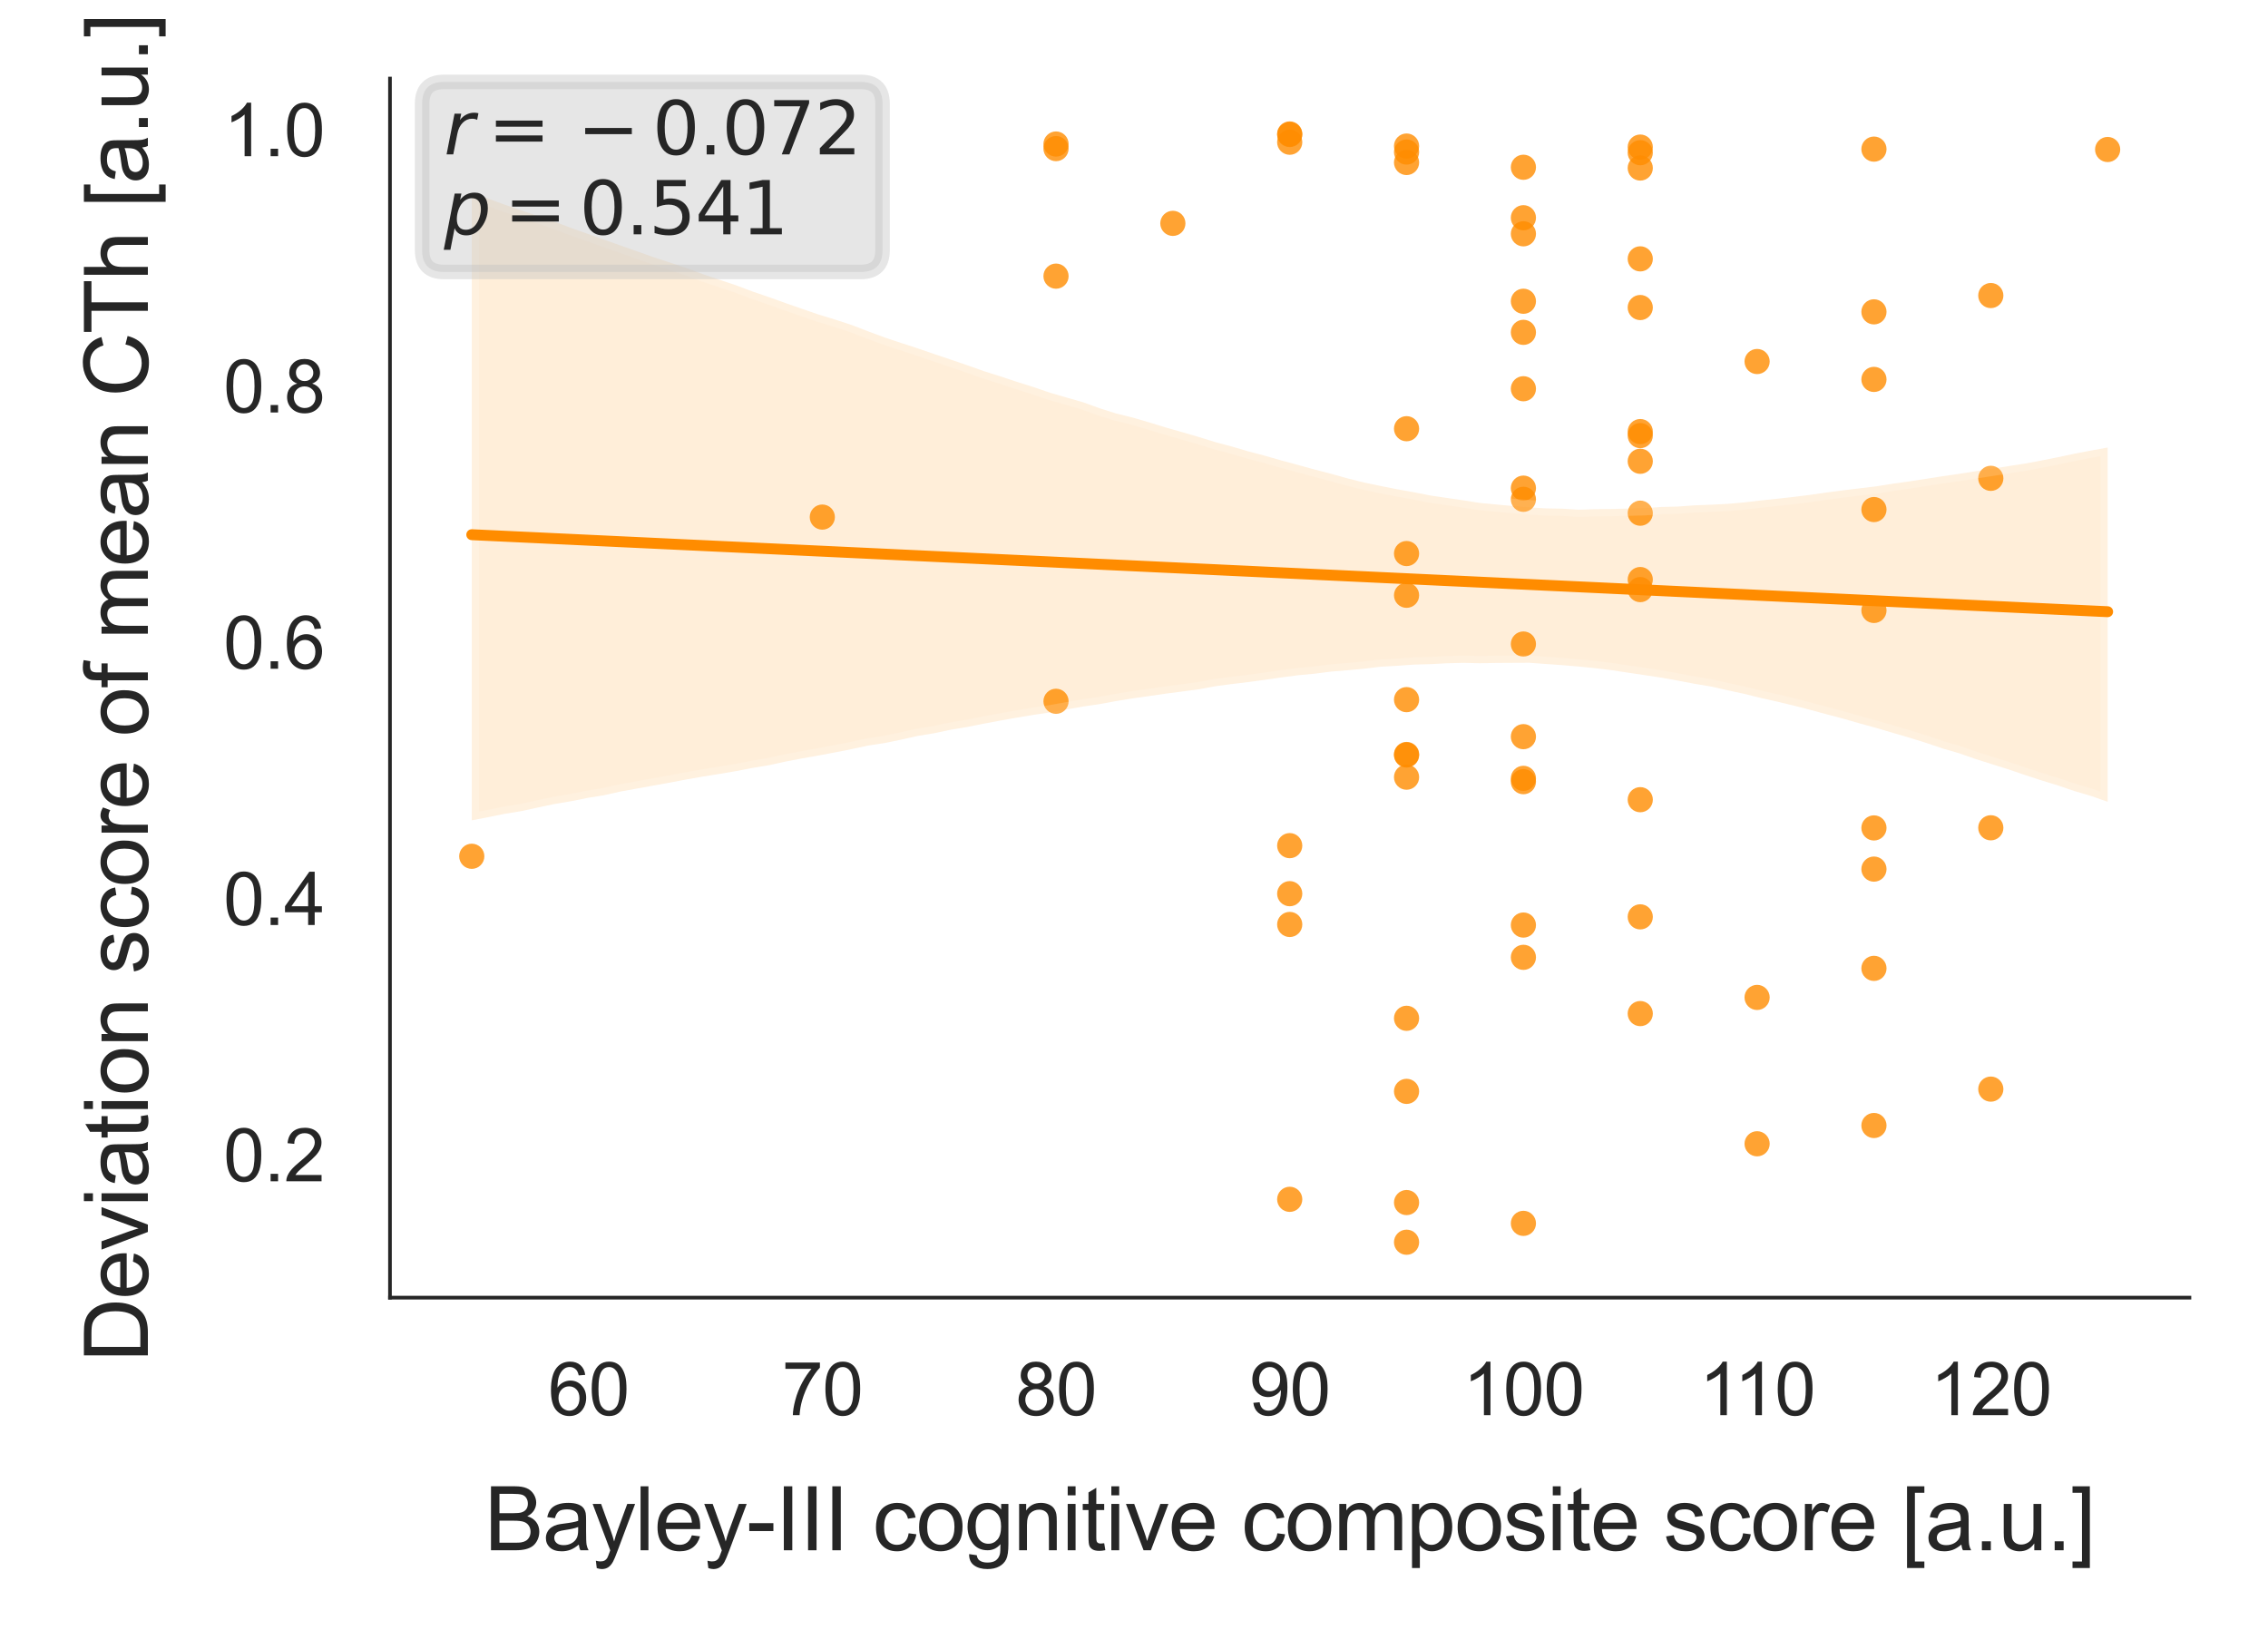 <?xml version="1.0" encoding="utf-8" standalone="no"?>
<!DOCTYPE svg PUBLIC "-//W3C//DTD SVG 1.1//EN"
  "http://www.w3.org/Graphics/SVG/1.1/DTD/svg11.dtd">
<svg xmlns:xlink="http://www.w3.org/1999/xlink" width="155.906pt" height="113.386pt" viewBox="0 0 155.906 113.386" xmlns="http://www.w3.org/2000/svg" version="1.1">
 <defs>
  <style type="text/css">*{stroke-linejoin: round; stroke-linecap: butt}</style>
 </defs>
 <g id="figure_1">
  <g id="patch_1">
   <path d="M 0 113.386 
L 155.906 113.386 
L 155.906 0 
L 0 0 
z
" style="fill: #ffffff"/>
  </g>
  <g id="axes_1">
   <g id="patch_2">
    <path d="M 26.808 89.218 
L 150.506 89.218 
L 150.506 5.4 
L 26.808 5.4 
z
" style="fill: #ffffff"/>
   </g>
   <g id="matplotlib.axis_1">
    <g id="xtick_1">
     <g id="text_1">
      <!-- 60 -->
      <g style="fill: #262626" transform="translate(37.682 97.297) scale(0.05 -0.05)">
       <defs>
        <path id="ArialMT-36" d="M 3184 3459 
L 2625 3416 
Q 2550 3747 2413 3897 
Q 2184 4138 1850 4138 
Q 1581 4138 1378 3988 
Q 1113 3794 959 3422 
Q 806 3050 800 2363 
Q 1003 2672 1297 2822 
Q 1591 2972 1913 2972 
Q 2475 2972 2870 2558 
Q 3266 2144 3266 1488 
Q 3266 1056 3080 686 
Q 2894 316 2569 119 
Q 2244 -78 1831 -78 
Q 1128 -78 684 439 
Q 241 956 241 2144 
Q 241 3472 731 4075 
Q 1159 4600 1884 4600 
Q 2425 4600 2770 4297 
Q 3116 3994 3184 3459 
z
M 888 1484 
Q 888 1194 1011 928 
Q 1134 663 1356 523 
Q 1578 384 1822 384 
Q 2178 384 2434 671 
Q 2691 959 2691 1453 
Q 2691 1928 2437 2201 
Q 2184 2475 1800 2475 
Q 1419 2475 1153 2201 
Q 888 1928 888 1484 
z
" transform="scale(0.016)"/>
        <path id="ArialMT-30" d="M 266 2259 
Q 266 3072 433 3567 
Q 600 4063 929 4331 
Q 1259 4600 1759 4600 
Q 2128 4600 2406 4451 
Q 2684 4303 2865 4023 
Q 3047 3744 3150 3342 
Q 3253 2941 3253 2259 
Q 3253 1453 3087 958 
Q 2922 463 2592 192 
Q 2263 -78 1759 -78 
Q 1097 -78 719 397 
Q 266 969 266 2259 
z
M 844 2259 
Q 844 1131 1108 757 
Q 1372 384 1759 384 
Q 2147 384 2411 759 
Q 2675 1134 2675 2259 
Q 2675 3391 2411 3762 
Q 2147 4134 1753 4134 
Q 1366 4134 1134 3806 
Q 844 3388 844 2259 
z
" transform="scale(0.016)"/>
       </defs>
       <use xlink:href="#ArialMT-36"/>
       <use xlink:href="#ArialMT-30" x="55.615"/>
      </g>
     </g>
    </g>
    <g id="xtick_2">
     <g id="text_2">
      <!-- 70 -->
      <g style="fill: #262626" transform="translate(53.747 97.297) scale(0.05 -0.05)">
       <defs>
        <path id="ArialMT-37" d="M 303 3981 
L 303 4522 
L 3269 4522 
L 3269 4084 
Q 2831 3619 2401 2847 
Q 1972 2075 1738 1259 
Q 1569 684 1522 0 
L 944 0 
Q 953 541 1156 1306 
Q 1359 2072 1739 2783 
Q 2119 3494 2547 3981 
L 303 3981 
z
" transform="scale(0.016)"/>
       </defs>
       <use xlink:href="#ArialMT-37"/>
       <use xlink:href="#ArialMT-30" x="55.615"/>
      </g>
     </g>
    </g>
    <g id="xtick_3">
     <g id="text_3">
      <!-- 80 -->
      <g style="fill: #262626" transform="translate(69.811 97.297) scale(0.05 -0.05)">
       <defs>
        <path id="ArialMT-38" d="M 1131 2484 
Q 781 2613 612 2850 
Q 444 3088 444 3419 
Q 444 3919 803 4259 
Q 1163 4600 1759 4600 
Q 2359 4600 2725 4251 
Q 3091 3903 3091 3403 
Q 3091 3084 2923 2848 
Q 2756 2613 2416 2484 
Q 2838 2347 3058 2040 
Q 3278 1734 3278 1309 
Q 3278 722 2862 322 
Q 2447 -78 1769 -78 
Q 1091 -78 675 323 
Q 259 725 259 1325 
Q 259 1772 486 2073 
Q 713 2375 1131 2484 
z
M 1019 3438 
Q 1019 3113 1228 2906 
Q 1438 2700 1772 2700 
Q 2097 2700 2305 2904 
Q 2513 3109 2513 3406 
Q 2513 3716 2298 3927 
Q 2084 4138 1766 4138 
Q 1444 4138 1231 3931 
Q 1019 3725 1019 3438 
z
M 838 1322 
Q 838 1081 952 856 
Q 1066 631 1291 507 
Q 1516 384 1775 384 
Q 2178 384 2440 643 
Q 2703 903 2703 1303 
Q 2703 1709 2433 1975 
Q 2163 2241 1756 2241 
Q 1359 2241 1098 1978 
Q 838 1716 838 1322 
z
" transform="scale(0.016)"/>
       </defs>
       <use xlink:href="#ArialMT-38"/>
       <use xlink:href="#ArialMT-30" x="55.615"/>
      </g>
     </g>
    </g>
    <g id="xtick_4">
     <g id="text_4">
      <!-- 90 -->
      <g style="fill: #262626" transform="translate(85.876 97.297) scale(0.05 -0.05)">
       <defs>
        <path id="ArialMT-39" d="M 350 1059 
L 891 1109 
Q 959 728 1153 556 
Q 1347 384 1650 384 
Q 1909 384 2104 503 
Q 2300 622 2425 820 
Q 2550 1019 2634 1356 
Q 2719 1694 2719 2044 
Q 2719 2081 2716 2156 
Q 2547 1888 2255 1720 
Q 1963 1553 1622 1553 
Q 1053 1553 659 1965 
Q 266 2378 266 3053 
Q 266 3750 677 4175 
Q 1088 4600 1706 4600 
Q 2153 4600 2523 4359 
Q 2894 4119 3086 3673 
Q 3278 3228 3278 2384 
Q 3278 1506 3087 986 
Q 2897 466 2520 194 
Q 2144 -78 1638 -78 
Q 1100 -78 759 220 
Q 419 519 350 1059 
z
M 2653 3081 
Q 2653 3566 2395 3850 
Q 2138 4134 1775 4134 
Q 1400 4134 1122 3828 
Q 844 3522 844 3034 
Q 844 2597 1108 2323 
Q 1372 2050 1759 2050 
Q 2150 2050 2401 2323 
Q 2653 2597 2653 3081 
z
" transform="scale(0.016)"/>
       </defs>
       <use xlink:href="#ArialMT-39"/>
       <use xlink:href="#ArialMT-30" x="55.615"/>
      </g>
     </g>
    </g>
    <g id="xtick_5">
     <g id="text_5">
      <!-- 100 -->
      <g style="fill: #262626" transform="translate(100.55 97.297) scale(0.05 -0.05)">
       <defs>
        <path id="ArialMT-31" d="M 2384 0 
L 1822 0 
L 1822 3584 
Q 1619 3391 1289 3197 
Q 959 3003 697 2906 
L 697 3450 
Q 1169 3672 1522 3987 
Q 1875 4303 2022 4600 
L 2384 4600 
L 2384 0 
z
" transform="scale(0.016)"/>
       </defs>
       <use xlink:href="#ArialMT-31"/>
       <use xlink:href="#ArialMT-30" x="55.615"/>
       <use xlink:href="#ArialMT-30" x="111.23"/>
      </g>
     </g>
    </g>
    <g id="xtick_6">
     <g id="text_6">
      <!-- 110 -->
      <g style="fill: #262626" transform="translate(116.8 97.297) scale(0.05 -0.05)">
       <use xlink:href="#ArialMT-31"/>
       <use xlink:href="#ArialMT-31" x="48.24"/>
       <use xlink:href="#ArialMT-30" x="103.855"/>
      </g>
     </g>
    </g>
    <g id="xtick_7">
     <g id="text_7">
      <!-- 120 -->
      <g style="fill: #262626" transform="translate(132.68 97.297) scale(0.05 -0.05)">
       <defs>
        <path id="ArialMT-32" d="M 3222 541 
L 3222 0 
L 194 0 
Q 188 203 259 391 
Q 375 700 629 1000 
Q 884 1300 1366 1694 
Q 2113 2306 2375 2664 
Q 2638 3022 2638 3341 
Q 2638 3675 2398 3904 
Q 2159 4134 1775 4134 
Q 1369 4134 1125 3890 
Q 881 3647 878 3216 
L 300 3275 
Q 359 3922 746 4261 
Q 1134 4600 1788 4600 
Q 2447 4600 2831 4234 
Q 3216 3869 3216 3328 
Q 3216 3053 3103 2787 
Q 2991 2522 2730 2228 
Q 2469 1934 1863 1422 
Q 1356 997 1212 845 
Q 1069 694 975 541 
L 3222 541 
z
" transform="scale(0.016)"/>
       </defs>
       <use xlink:href="#ArialMT-31"/>
       <use xlink:href="#ArialMT-32" x="55.615"/>
       <use xlink:href="#ArialMT-30" x="111.23"/>
      </g>
     </g>
    </g>
    <g id="text_8">
     <!-- Bayley-III cognitive composite score [a.u.] -->
     <g style="fill: #262626" transform="translate(33.302 106.586) scale(0.06 -0.06)">
      <defs>
       <path id="ArialMT-42" d="M 469 0 
L 469 4581 
L 2188 4581 
Q 2713 4581 3030 4442 
Q 3347 4303 3526 4014 
Q 3706 3725 3706 3409 
Q 3706 3116 3547 2856 
Q 3388 2597 3066 2438 
Q 3481 2316 3704 2022 
Q 3928 1728 3928 1328 
Q 3928 1006 3792 729 
Q 3656 453 3456 303 
Q 3256 153 2954 76 
Q 2653 0 2216 0 
L 469 0 
z
M 1075 2656 
L 2066 2656 
Q 2469 2656 2644 2709 
Q 2875 2778 2992 2937 
Q 3109 3097 3109 3338 
Q 3109 3566 3000 3739 
Q 2891 3913 2687 3977 
Q 2484 4041 1991 4041 
L 1075 4041 
L 1075 2656 
z
M 1075 541 
L 2216 541 
Q 2509 541 2628 563 
Q 2838 600 2978 687 
Q 3119 775 3209 942 
Q 3300 1109 3300 1328 
Q 3300 1584 3169 1773 
Q 3038 1963 2805 2039 
Q 2572 2116 2134 2116 
L 1075 2116 
L 1075 541 
z
" transform="scale(0.016)"/>
       <path id="ArialMT-61" d="M 2588 409 
Q 2275 144 1986 34 
Q 1697 -75 1366 -75 
Q 819 -75 525 192 
Q 231 459 231 875 
Q 231 1119 342 1320 
Q 453 1522 633 1644 
Q 813 1766 1038 1828 
Q 1203 1872 1538 1913 
Q 2219 1994 2541 2106 
Q 2544 2222 2544 2253 
Q 2544 2597 2384 2738 
Q 2169 2928 1744 2928 
Q 1347 2928 1158 2789 
Q 969 2650 878 2297 
L 328 2372 
Q 403 2725 575 2942 
Q 747 3159 1072 3276 
Q 1397 3394 1825 3394 
Q 2250 3394 2515 3294 
Q 2781 3194 2906 3042 
Q 3031 2891 3081 2659 
Q 3109 2516 3109 2141 
L 3109 1391 
Q 3109 606 3145 398 
Q 3181 191 3288 0 
L 2700 0 
Q 2613 175 2588 409 
z
M 2541 1666 
Q 2234 1541 1622 1453 
Q 1275 1403 1131 1340 
Q 988 1278 909 1158 
Q 831 1038 831 891 
Q 831 666 1001 516 
Q 1172 366 1500 366 
Q 1825 366 2078 508 
Q 2331 650 2450 897 
Q 2541 1088 2541 1459 
L 2541 1666 
z
" transform="scale(0.016)"/>
       <path id="ArialMT-79" d="M 397 -1278 
L 334 -750 
Q 519 -800 656 -800 
Q 844 -800 956 -737 
Q 1069 -675 1141 -563 
Q 1194 -478 1313 -144 
Q 1328 -97 1363 -6 
L 103 3319 
L 709 3319 
L 1400 1397 
Q 1534 1031 1641 628 
Q 1738 1016 1872 1384 
L 2581 3319 
L 3144 3319 
L 1881 -56 
Q 1678 -603 1566 -809 
Q 1416 -1088 1222 -1217 
Q 1028 -1347 759 -1347 
Q 597 -1347 397 -1278 
z
" transform="scale(0.016)"/>
       <path id="ArialMT-6c" d="M 409 0 
L 409 4581 
L 972 4581 
L 972 0 
L 409 0 
z
" transform="scale(0.016)"/>
       <path id="ArialMT-65" d="M 2694 1069 
L 3275 997 
Q 3138 488 2766 206 
Q 2394 -75 1816 -75 
Q 1088 -75 661 373 
Q 234 822 234 1631 
Q 234 2469 665 2931 
Q 1097 3394 1784 3394 
Q 2450 3394 2872 2941 
Q 3294 2488 3294 1666 
Q 3294 1616 3291 1516 
L 816 1516 
Q 847 969 1125 678 
Q 1403 388 1819 388 
Q 2128 388 2347 550 
Q 2566 713 2694 1069 
z
M 847 1978 
L 2700 1978 
Q 2663 2397 2488 2606 
Q 2219 2931 1791 2931 
Q 1403 2931 1139 2672 
Q 875 2413 847 1978 
z
" transform="scale(0.016)"/>
       <path id="ArialMT-2d" d="M 203 1375 
L 203 1941 
L 1931 1941 
L 1931 1375 
L 203 1375 
z
" transform="scale(0.016)"/>
       <path id="ArialMT-49" d="M 597 0 
L 597 4581 
L 1203 4581 
L 1203 0 
L 597 0 
z
" transform="scale(0.016)"/>
       <path id="ArialMT-20" transform="scale(0.016)"/>
       <path id="ArialMT-63" d="M 2588 1216 
L 3141 1144 
Q 3050 572 2676 248 
Q 2303 -75 1759 -75 
Q 1078 -75 664 370 
Q 250 816 250 1647 
Q 250 2184 428 2587 
Q 606 2991 970 3192 
Q 1334 3394 1763 3394 
Q 2303 3394 2647 3120 
Q 2991 2847 3088 2344 
L 2541 2259 
Q 2463 2594 2264 2762 
Q 2066 2931 1784 2931 
Q 1359 2931 1093 2626 
Q 828 2322 828 1663 
Q 828 994 1084 691 
Q 1341 388 1753 388 
Q 2084 388 2306 591 
Q 2528 794 2588 1216 
z
" transform="scale(0.016)"/>
       <path id="ArialMT-6f" d="M 213 1659 
Q 213 2581 725 3025 
Q 1153 3394 1769 3394 
Q 2453 3394 2887 2945 
Q 3322 2497 3322 1706 
Q 3322 1066 3130 698 
Q 2938 331 2570 128 
Q 2203 -75 1769 -75 
Q 1072 -75 642 372 
Q 213 819 213 1659 
z
M 791 1659 
Q 791 1022 1069 705 
Q 1347 388 1769 388 
Q 2188 388 2466 706 
Q 2744 1025 2744 1678 
Q 2744 2294 2464 2611 
Q 2184 2928 1769 2928 
Q 1347 2928 1069 2612 
Q 791 2297 791 1659 
z
" transform="scale(0.016)"/>
       <path id="ArialMT-67" d="M 319 -275 
L 866 -356 
Q 900 -609 1056 -725 
Q 1266 -881 1628 -881 
Q 2019 -881 2231 -725 
Q 2444 -569 2519 -288 
Q 2563 -116 2559 434 
Q 2191 0 1641 0 
Q 956 0 581 494 
Q 206 988 206 1678 
Q 206 2153 378 2554 
Q 550 2956 876 3175 
Q 1203 3394 1644 3394 
Q 2231 3394 2613 2919 
L 2613 3319 
L 3131 3319 
L 3131 450 
Q 3131 -325 2973 -648 
Q 2816 -972 2473 -1159 
Q 2131 -1347 1631 -1347 
Q 1038 -1347 672 -1080 
Q 306 -813 319 -275 
z
M 784 1719 
Q 784 1066 1043 766 
Q 1303 466 1694 466 
Q 2081 466 2343 764 
Q 2606 1063 2606 1700 
Q 2606 2309 2336 2618 
Q 2066 2928 1684 2928 
Q 1309 2928 1046 2623 
Q 784 2319 784 1719 
z
" transform="scale(0.016)"/>
       <path id="ArialMT-6e" d="M 422 0 
L 422 3319 
L 928 3319 
L 928 2847 
Q 1294 3394 1984 3394 
Q 2284 3394 2536 3286 
Q 2788 3178 2913 3003 
Q 3038 2828 3088 2588 
Q 3119 2431 3119 2041 
L 3119 0 
L 2556 0 
L 2556 2019 
Q 2556 2363 2490 2533 
Q 2425 2703 2258 2804 
Q 2091 2906 1866 2906 
Q 1506 2906 1245 2678 
Q 984 2450 984 1813 
L 984 0 
L 422 0 
z
" transform="scale(0.016)"/>
       <path id="ArialMT-69" d="M 425 3934 
L 425 4581 
L 988 4581 
L 988 3934 
L 425 3934 
z
M 425 0 
L 425 3319 
L 988 3319 
L 988 0 
L 425 0 
z
" transform="scale(0.016)"/>
       <path id="ArialMT-74" d="M 1650 503 
L 1731 6 
Q 1494 -44 1306 -44 
Q 1000 -44 831 53 
Q 663 150 594 308 
Q 525 466 525 972 
L 525 2881 
L 113 2881 
L 113 3319 
L 525 3319 
L 525 4141 
L 1084 4478 
L 1084 3319 
L 1650 3319 
L 1650 2881 
L 1084 2881 
L 1084 941 
Q 1084 700 1114 631 
Q 1144 563 1211 522 
Q 1278 481 1403 481 
Q 1497 481 1650 503 
z
" transform="scale(0.016)"/>
       <path id="ArialMT-76" d="M 1344 0 
L 81 3319 
L 675 3319 
L 1388 1331 
Q 1503 1009 1600 663 
Q 1675 925 1809 1294 
L 2547 3319 
L 3125 3319 
L 1869 0 
L 1344 0 
z
" transform="scale(0.016)"/>
       <path id="ArialMT-6d" d="M 422 0 
L 422 3319 
L 925 3319 
L 925 2853 
Q 1081 3097 1340 3245 
Q 1600 3394 1931 3394 
Q 2300 3394 2536 3241 
Q 2772 3088 2869 2813 
Q 3263 3394 3894 3394 
Q 4388 3394 4653 3120 
Q 4919 2847 4919 2278 
L 4919 0 
L 4359 0 
L 4359 2091 
Q 4359 2428 4304 2576 
Q 4250 2725 4106 2815 
Q 3963 2906 3769 2906 
Q 3419 2906 3187 2673 
Q 2956 2441 2956 1928 
L 2956 0 
L 2394 0 
L 2394 2156 
Q 2394 2531 2256 2718 
Q 2119 2906 1806 2906 
Q 1569 2906 1367 2781 
Q 1166 2656 1075 2415 
Q 984 2175 984 1722 
L 984 0 
L 422 0 
z
" transform="scale(0.016)"/>
       <path id="ArialMT-70" d="M 422 -1272 
L 422 3319 
L 934 3319 
L 934 2888 
Q 1116 3141 1344 3267 
Q 1572 3394 1897 3394 
Q 2322 3394 2647 3175 
Q 2972 2956 3137 2557 
Q 3303 2159 3303 1684 
Q 3303 1175 3120 767 
Q 2938 359 2589 142 
Q 2241 -75 1856 -75 
Q 1575 -75 1351 44 
Q 1128 163 984 344 
L 984 -1272 
L 422 -1272 
z
M 931 1641 
Q 931 1000 1190 694 
Q 1450 388 1819 388 
Q 2194 388 2461 705 
Q 2728 1022 2728 1688 
Q 2728 2322 2467 2637 
Q 2206 2953 1844 2953 
Q 1484 2953 1207 2617 
Q 931 2281 931 1641 
z
" transform="scale(0.016)"/>
       <path id="ArialMT-73" d="M 197 991 
L 753 1078 
Q 800 744 1014 566 
Q 1228 388 1613 388 
Q 2000 388 2187 545 
Q 2375 703 2375 916 
Q 2375 1106 2209 1216 
Q 2094 1291 1634 1406 
Q 1016 1563 777 1677 
Q 538 1791 414 1992 
Q 291 2194 291 2438 
Q 291 2659 392 2848 
Q 494 3038 669 3163 
Q 800 3259 1026 3326 
Q 1253 3394 1513 3394 
Q 1903 3394 2198 3281 
Q 2494 3169 2634 2976 
Q 2775 2784 2828 2463 
L 2278 2388 
Q 2241 2644 2061 2787 
Q 1881 2931 1553 2931 
Q 1166 2931 1000 2803 
Q 834 2675 834 2503 
Q 834 2394 903 2306 
Q 972 2216 1119 2156 
Q 1203 2125 1616 2013 
Q 2213 1853 2448 1751 
Q 2684 1650 2818 1456 
Q 2953 1263 2953 975 
Q 2953 694 2789 445 
Q 2625 197 2315 61 
Q 2006 -75 1616 -75 
Q 969 -75 630 194 
Q 291 463 197 991 
z
" transform="scale(0.016)"/>
       <path id="ArialMT-72" d="M 416 0 
L 416 3319 
L 922 3319 
L 922 2816 
Q 1116 3169 1280 3281 
Q 1444 3394 1641 3394 
Q 1925 3394 2219 3213 
L 2025 2691 
Q 1819 2813 1613 2813 
Q 1428 2813 1281 2702 
Q 1134 2591 1072 2394 
Q 978 2094 978 1738 
L 978 0 
L 416 0 
z
" transform="scale(0.016)"/>
       <path id="ArialMT-5b" d="M 434 -1272 
L 434 4581 
L 1675 4581 
L 1675 4116 
L 997 4116 
L 997 -806 
L 1675 -806 
L 1675 -1272 
L 434 -1272 
z
" transform="scale(0.016)"/>
       <path id="ArialMT-2e" d="M 581 0 
L 581 641 
L 1222 641 
L 1222 0 
L 581 0 
z
" transform="scale(0.016)"/>
       <path id="ArialMT-75" d="M 2597 0 
L 2597 488 
Q 2209 -75 1544 -75 
Q 1250 -75 995 37 
Q 741 150 617 320 
Q 494 491 444 738 
Q 409 903 409 1263 
L 409 3319 
L 972 3319 
L 972 1478 
Q 972 1038 1006 884 
Q 1059 663 1231 536 
Q 1403 409 1656 409 
Q 1909 409 2131 539 
Q 2353 669 2445 892 
Q 2538 1116 2538 1541 
L 2538 3319 
L 3100 3319 
L 3100 0 
L 2597 0 
z
" transform="scale(0.016)"/>
       <path id="ArialMT-5d" d="M 1363 -1272 
L 122 -1272 
L 122 -806 
L 800 -806 
L 800 4116 
L 122 4116 
L 122 4581 
L 1363 4581 
L 1363 -1272 
z
" transform="scale(0.016)"/>
      </defs>
      <use xlink:href="#ArialMT-42"/>
      <use xlink:href="#ArialMT-61" x="66.699"/>
      <use xlink:href="#ArialMT-79" x="122.314"/>
      <use xlink:href="#ArialMT-6c" x="172.314"/>
      <use xlink:href="#ArialMT-65" x="194.531"/>
      <use xlink:href="#ArialMT-79" x="250.146"/>
      <use xlink:href="#ArialMT-2d" x="300.146"/>
      <use xlink:href="#ArialMT-49" x="333.447"/>
      <use xlink:href="#ArialMT-49" x="361.23"/>
      <use xlink:href="#ArialMT-49" x="389.014"/>
      <use xlink:href="#ArialMT-20" x="416.797"/>
      <use xlink:href="#ArialMT-63" x="444.58"/>
      <use xlink:href="#ArialMT-6f" x="494.58"/>
      <use xlink:href="#ArialMT-67" x="550.195"/>
      <use xlink:href="#ArialMT-6e" x="605.811"/>
      <use xlink:href="#ArialMT-69" x="661.426"/>
      <use xlink:href="#ArialMT-74" x="683.643"/>
      <use xlink:href="#ArialMT-69" x="711.426"/>
      <use xlink:href="#ArialMT-76" x="733.643"/>
      <use xlink:href="#ArialMT-65" x="783.643"/>
      <use xlink:href="#ArialMT-20" x="839.258"/>
      <use xlink:href="#ArialMT-63" x="867.041"/>
      <use xlink:href="#ArialMT-6f" x="917.041"/>
      <use xlink:href="#ArialMT-6d" x="972.656"/>
      <use xlink:href="#ArialMT-70" x="1055.957"/>
      <use xlink:href="#ArialMT-6f" x="1111.572"/>
      <use xlink:href="#ArialMT-73" x="1167.188"/>
      <use xlink:href="#ArialMT-69" x="1217.188"/>
      <use xlink:href="#ArialMT-74" x="1239.404"/>
      <use xlink:href="#ArialMT-65" x="1267.188"/>
      <use xlink:href="#ArialMT-20" x="1322.803"/>
      <use xlink:href="#ArialMT-73" x="1350.586"/>
      <use xlink:href="#ArialMT-63" x="1400.586"/>
      <use xlink:href="#ArialMT-6f" x="1450.586"/>
      <use xlink:href="#ArialMT-72" x="1506.201"/>
      <use xlink:href="#ArialMT-65" x="1539.502"/>
      <use xlink:href="#ArialMT-20" x="1595.117"/>
      <use xlink:href="#ArialMT-5b" x="1622.9"/>
      <use xlink:href="#ArialMT-61" x="1650.684"/>
      <use xlink:href="#ArialMT-2e" x="1706.299"/>
      <use xlink:href="#ArialMT-75" x="1734.082"/>
      <use xlink:href="#ArialMT-2e" x="1789.697"/>
      <use xlink:href="#ArialMT-5d" x="1817.48"/>
     </g>
    </g>
   </g>
   <g id="matplotlib.axis_2">
    <g id="ytick_1">
     <g id="text_9">
      <!-- 0.2 -->
      <g style="fill: #262626" transform="translate(15.357 81.218) scale(0.05 -0.05)">
       <use xlink:href="#ArialMT-30"/>
       <use xlink:href="#ArialMT-2e" x="55.615"/>
       <use xlink:href="#ArialMT-32" x="83.398"/>
      </g>
     </g>
    </g>
    <g id="ytick_2">
     <g id="text_10">
      <!-- 0.4 -->
      <g style="fill: #262626" transform="translate(15.357 63.598) scale(0.05 -0.05)">
       <defs>
        <path id="ArialMT-34" d="M 2069 0 
L 2069 1097 
L 81 1097 
L 81 1613 
L 2172 4581 
L 2631 4581 
L 2631 1613 
L 3250 1613 
L 3250 1097 
L 2631 1097 
L 2631 0 
L 2069 0 
z
M 2069 1613 
L 2069 3678 
L 634 1613 
L 2069 1613 
z
" transform="scale(0.016)"/>
       </defs>
       <use xlink:href="#ArialMT-30"/>
       <use xlink:href="#ArialMT-2e" x="55.615"/>
       <use xlink:href="#ArialMT-34" x="83.398"/>
      </g>
     </g>
    </g>
    <g id="ytick_3">
     <g id="text_11">
      <!-- 0.6 -->
      <g style="fill: #262626" transform="translate(15.357 45.979) scale(0.05 -0.05)">
       <use xlink:href="#ArialMT-30"/>
       <use xlink:href="#ArialMT-2e" x="55.615"/>
       <use xlink:href="#ArialMT-36" x="83.398"/>
      </g>
     </g>
    </g>
    <g id="ytick_4">
     <g id="text_12">
      <!-- 0.8 -->
      <g style="fill: #262626" transform="translate(15.357 28.359) scale(0.05 -0.05)">
       <use xlink:href="#ArialMT-30"/>
       <use xlink:href="#ArialMT-2e" x="55.615"/>
       <use xlink:href="#ArialMT-38" x="83.398"/>
      </g>
     </g>
    </g>
    <g id="ytick_5">
     <g id="text_13">
      <!-- 1.0 -->
      <g style="fill: #262626" transform="translate(15.357 10.739) scale(0.05 -0.05)">
       <use xlink:href="#ArialMT-31"/>
       <use xlink:href="#ArialMT-2e" x="55.615"/>
       <use xlink:href="#ArialMT-30" x="83.398"/>
      </g>
     </g>
    </g>
    <g id="text_14">
     <!-- Deviation score of mean CTh [a.u.] -->
     <g style="fill: #262626" transform="translate(10.165 93.661) rotate(-90) scale(0.06 -0.06)">
      <defs>
       <path id="ArialMT-44" d="M 494 0 
L 494 4581 
L 2072 4581 
Q 2606 4581 2888 4516 
Q 3281 4425 3559 4188 
Q 3922 3881 4101 3404 
Q 4281 2928 4281 2316 
Q 4281 1794 4159 1391 
Q 4038 988 3847 723 
Q 3656 459 3429 307 
Q 3203 156 2883 78 
Q 2563 0 2147 0 
L 494 0 
z
M 1100 541 
L 2078 541 
Q 2531 541 2789 625 
Q 3047 709 3200 863 
Q 3416 1078 3536 1442 
Q 3656 1806 3656 2325 
Q 3656 3044 3420 3430 
Q 3184 3816 2847 3947 
Q 2603 4041 2063 4041 
L 1100 4041 
L 1100 541 
z
" transform="scale(0.016)"/>
       <path id="ArialMT-66" d="M 556 0 
L 556 2881 
L 59 2881 
L 59 3319 
L 556 3319 
L 556 3672 
Q 556 4006 616 4169 
Q 697 4388 901 4523 
Q 1106 4659 1475 4659 
Q 1713 4659 2000 4603 
L 1916 4113 
Q 1741 4144 1584 4144 
Q 1328 4144 1222 4034 
Q 1116 3925 1116 3625 
L 1116 3319 
L 1763 3319 
L 1763 2881 
L 1116 2881 
L 1116 0 
L 556 0 
z
" transform="scale(0.016)"/>
       <path id="ArialMT-43" d="M 3763 1606 
L 4369 1453 
Q 4178 706 3683 314 
Q 3188 -78 2472 -78 
Q 1731 -78 1267 223 
Q 803 525 561 1097 
Q 319 1669 319 2325 
Q 319 3041 592 3573 
Q 866 4106 1370 4382 
Q 1875 4659 2481 4659 
Q 3169 4659 3637 4309 
Q 4106 3959 4291 3325 
L 3694 3184 
Q 3534 3684 3231 3912 
Q 2928 4141 2469 4141 
Q 1941 4141 1586 3887 
Q 1231 3634 1087 3207 
Q 944 2781 944 2328 
Q 944 1744 1114 1308 
Q 1284 872 1643 656 
Q 2003 441 2422 441 
Q 2931 441 3284 734 
Q 3638 1028 3763 1606 
z
" transform="scale(0.016)"/>
       <path id="ArialMT-54" d="M 1659 0 
L 1659 4041 
L 150 4041 
L 150 4581 
L 3781 4581 
L 3781 4041 
L 2266 4041 
L 2266 0 
L 1659 0 
z
" transform="scale(0.016)"/>
       <path id="ArialMT-68" d="M 422 0 
L 422 4581 
L 984 4581 
L 984 2938 
Q 1378 3394 1978 3394 
Q 2347 3394 2619 3248 
Q 2891 3103 3008 2847 
Q 3125 2591 3125 2103 
L 3125 0 
L 2563 0 
L 2563 2103 
Q 2563 2525 2380 2717 
Q 2197 2909 1863 2909 
Q 1613 2909 1392 2779 
Q 1172 2650 1078 2428 
Q 984 2206 984 1816 
L 984 0 
L 422 0 
z
" transform="scale(0.016)"/>
      </defs>
      <use xlink:href="#ArialMT-44"/>
      <use xlink:href="#ArialMT-65" x="72.217"/>
      <use xlink:href="#ArialMT-76" x="127.832"/>
      <use xlink:href="#ArialMT-69" x="177.832"/>
      <use xlink:href="#ArialMT-61" x="200.049"/>
      <use xlink:href="#ArialMT-74" x="255.664"/>
      <use xlink:href="#ArialMT-69" x="283.447"/>
      <use xlink:href="#ArialMT-6f" x="305.664"/>
      <use xlink:href="#ArialMT-6e" x="361.279"/>
      <use xlink:href="#ArialMT-20" x="416.895"/>
      <use xlink:href="#ArialMT-73" x="444.678"/>
      <use xlink:href="#ArialMT-63" x="494.678"/>
      <use xlink:href="#ArialMT-6f" x="544.678"/>
      <use xlink:href="#ArialMT-72" x="600.293"/>
      <use xlink:href="#ArialMT-65" x="633.594"/>
      <use xlink:href="#ArialMT-20" x="689.209"/>
      <use xlink:href="#ArialMT-6f" x="716.992"/>
      <use xlink:href="#ArialMT-66" x="772.607"/>
      <use xlink:href="#ArialMT-20" x="800.391"/>
      <use xlink:href="#ArialMT-6d" x="828.174"/>
      <use xlink:href="#ArialMT-65" x="911.475"/>
      <use xlink:href="#ArialMT-61" x="967.09"/>
      <use xlink:href="#ArialMT-6e" x="1022.705"/>
      <use xlink:href="#ArialMT-20" x="1078.32"/>
      <use xlink:href="#ArialMT-43" x="1106.104"/>
      <use xlink:href="#ArialMT-54" x="1178.32"/>
      <use xlink:href="#ArialMT-68" x="1239.404"/>
      <use xlink:href="#ArialMT-20" x="1295.02"/>
      <use xlink:href="#ArialMT-5b" x="1322.803"/>
      <use xlink:href="#ArialMT-61" x="1350.586"/>
      <use xlink:href="#ArialMT-2e" x="1406.201"/>
      <use xlink:href="#ArialMT-75" x="1433.984"/>
      <use xlink:href="#ArialMT-2e" x="1489.6"/>
      <use xlink:href="#ArialMT-5d" x="1517.383"/>
     </g>
    </g>
   </g>
   <g id="PathCollection_1">
    <defs>
     <path id="C0_0_169179faa2" d="M 0 0.866 
C 0.23 0.866 0.45 0.775 0.612 0.612 
C 0.775 0.45 0.866 0.23 0.866 -0 
C 0.866 -0.23 0.775 -0.45 0.612 -0.612 
C 0.45 -0.775 0.23 -0.866 0 -0.866 
C -0.23 -0.866 -0.45 -0.775 -0.612 -0.612 
C -0.775 -0.45 -0.866 -0.23 -0.866 0 
C -0.866 0.23 -0.775 0.45 -0.612 0.612 
C -0.45 0.775 -0.23 0.866 0 0.866 
z
"/>
    </defs>
    <g clip-path="url(#pc016a2111d)">
     <use xlink:href="#C0_0_169179faa2" x="96.689" y="82.68" style="fill: #ff8c00; fill-opacity: 0.8"/>
    </g>
    <g clip-path="url(#pc016a2111d)">
     <use xlink:href="#C0_0_169179faa2" x="96.689" y="51.909" style="fill: #ff8c00; fill-opacity: 0.8"/>
    </g>
    <g clip-path="url(#pc016a2111d)">
     <use xlink:href="#C0_0_169179faa2" x="104.721" y="16.076" style="fill: #ff8c00; fill-opacity: 0.8"/>
    </g>
    <g clip-path="url(#pc016a2111d)">
     <use xlink:href="#C0_0_169179faa2" x="72.592" y="10.217" style="fill: #ff8c00; fill-opacity: 0.8"/>
    </g>
    <g clip-path="url(#pc016a2111d)">
     <use xlink:href="#C0_0_169179faa2" x="104.721" y="53.743" style="fill: #ff8c00; fill-opacity: 0.8"/>
    </g>
    <g clip-path="url(#pc016a2111d)">
     <use xlink:href="#C0_0_169179faa2" x="112.754" y="63.037" style="fill: #ff8c00; fill-opacity: 0.8"/>
    </g>
    <g clip-path="url(#pc016a2111d)">
     <use xlink:href="#C0_0_169179faa2" x="128.818" y="77.383" style="fill: #ff8c00; fill-opacity: 0.8"/>
    </g>
    <g clip-path="url(#pc016a2111d)">
     <use xlink:href="#C0_0_169179faa2" x="112.754" y="10.113" style="fill: #ff8c00; fill-opacity: 0.8"/>
    </g>
    <g clip-path="url(#pc016a2111d)">
     <use xlink:href="#C0_0_169179faa2" x="72.592" y="9.902" style="fill: #ff8c00; fill-opacity: 0.8"/>
    </g>
    <g clip-path="url(#pc016a2111d)">
     <use xlink:href="#C0_0_169179faa2" x="88.657" y="9.248" style="fill: #ff8c00; fill-opacity: 0.8"/>
    </g>
    <g clip-path="url(#pc016a2111d)">
     <use xlink:href="#C0_0_169179faa2" x="112.754" y="21.144" style="fill: #ff8c00; fill-opacity: 0.8"/>
    </g>
    <g clip-path="url(#pc016a2111d)">
     <use xlink:href="#C0_0_169179faa2" x="112.754" y="40.538" style="fill: #ff8c00; fill-opacity: 0.8"/>
    </g>
    <g clip-path="url(#pc016a2111d)">
     <use xlink:href="#C0_0_169179faa2" x="104.721" y="65.82" style="fill: #ff8c00; fill-opacity: 0.8"/>
    </g>
    <g clip-path="url(#pc016a2111d)">
     <use xlink:href="#C0_0_169179faa2" x="120.786" y="78.639" style="fill: #ff8c00; fill-opacity: 0.8"/>
    </g>
    <g clip-path="url(#pc016a2111d)">
     <use xlink:href="#C0_0_169179faa2" x="112.754" y="29.673" style="fill: #ff8c00; fill-opacity: 0.8"/>
    </g>
    <g clip-path="url(#pc016a2111d)">
     <use xlink:href="#C0_0_169179faa2" x="96.689" y="11.172" style="fill: #ff8c00; fill-opacity: 0.8"/>
    </g>
    <g clip-path="url(#pc016a2111d)">
     <use xlink:href="#C0_0_169179faa2" x="112.754" y="69.688" style="fill: #ff8c00; fill-opacity: 0.8"/>
    </g>
    <g clip-path="url(#pc016a2111d)">
     <use xlink:href="#C0_0_169179faa2" x="104.721" y="14.97" style="fill: #ff8c00; fill-opacity: 0.8"/>
    </g>
    <g clip-path="url(#pc016a2111d)">
     <use xlink:href="#C0_0_169179faa2" x="112.754" y="29.949" style="fill: #ff8c00; fill-opacity: 0.8"/>
    </g>
    <g clip-path="url(#pc016a2111d)">
     <use xlink:href="#C0_0_169179faa2" x="128.818" y="26.086" style="fill: #ff8c00; fill-opacity: 0.8"/>
    </g>
    <g clip-path="url(#pc016a2111d)">
     <use xlink:href="#C0_0_169179faa2" x="104.721" y="50.648" style="fill: #ff8c00; fill-opacity: 0.8"/>
    </g>
    <g clip-path="url(#pc016a2111d)">
     <use xlink:href="#C0_0_169179faa2" x="96.689" y="38.059" style="fill: #ff8c00; fill-opacity: 0.8"/>
    </g>
    <g clip-path="url(#pc016a2111d)">
     <use xlink:href="#C0_0_169179faa2" x="96.689" y="51.872" style="fill: #ff8c00; fill-opacity: 0.8"/>
    </g>
    <g clip-path="url(#pc016a2111d)">
     <use xlink:href="#C0_0_169179faa2" x="112.754" y="31.714" style="fill: #ff8c00; fill-opacity: 0.8"/>
    </g>
    <g clip-path="url(#pc016a2111d)">
     <use xlink:href="#C0_0_169179faa2" x="144.883" y="10.279" style="fill: #ff8c00; fill-opacity: 0.8"/>
    </g>
    <g clip-path="url(#pc016a2111d)">
     <use xlink:href="#C0_0_169179faa2" x="128.818" y="41.971" style="fill: #ff8c00; fill-opacity: 0.8"/>
    </g>
    <g clip-path="url(#pc016a2111d)">
     <use xlink:href="#C0_0_169179faa2" x="96.689" y="53.434" style="fill: #ff8c00; fill-opacity: 0.8"/>
    </g>
    <g clip-path="url(#pc016a2111d)">
     <use xlink:href="#C0_0_169179faa2" x="56.527" y="35.552" style="fill: #ff8c00; fill-opacity: 0.8"/>
    </g>
    <g clip-path="url(#pc016a2111d)">
     <use xlink:href="#C0_0_169179faa2" x="112.754" y="11.552" style="fill: #ff8c00; fill-opacity: 0.8"/>
    </g>
    <g clip-path="url(#pc016a2111d)">
     <use xlink:href="#C0_0_169179faa2" x="32.43" y="58.872" style="fill: #ff8c00; fill-opacity: 0.8"/>
    </g>
    <g clip-path="url(#pc016a2111d)">
     <use xlink:href="#C0_0_169179faa2" x="88.657" y="9.778" style="fill: #ff8c00; fill-opacity: 0.8"/>
    </g>
    <g clip-path="url(#pc016a2111d)">
     <use xlink:href="#C0_0_169179faa2" x="112.754" y="39.846" style="fill: #ff8c00; fill-opacity: 0.8"/>
    </g>
    <g clip-path="url(#pc016a2111d)">
     <use xlink:href="#C0_0_169179faa2" x="136.851" y="32.887" style="fill: #ff8c00; fill-opacity: 0.8"/>
    </g>
    <g clip-path="url(#pc016a2111d)">
     <use xlink:href="#C0_0_169179faa2" x="96.689" y="75.036" style="fill: #ff8c00; fill-opacity: 0.8"/>
    </g>
    <g clip-path="url(#pc016a2111d)">
     <use xlink:href="#C0_0_169179faa2" x="104.721" y="84.111" style="fill: #ff8c00; fill-opacity: 0.8"/>
    </g>
    <g clip-path="url(#pc016a2111d)">
     <use xlink:href="#C0_0_169179faa2" x="96.689" y="40.927" style="fill: #ff8c00; fill-opacity: 0.8"/>
    </g>
    <g clip-path="url(#pc016a2111d)">
     <use xlink:href="#C0_0_169179faa2" x="136.851" y="56.913" style="fill: #ff8c00; fill-opacity: 0.8"/>
    </g>
    <g clip-path="url(#pc016a2111d)">
     <use xlink:href="#C0_0_169179faa2" x="104.721" y="53.515" style="fill: #ff8c00; fill-opacity: 0.8"/>
    </g>
    <g clip-path="url(#pc016a2111d)">
     <use xlink:href="#C0_0_169179faa2" x="88.657" y="9.21" style="fill: #ff8c00; fill-opacity: 0.8"/>
    </g>
    <g clip-path="url(#pc016a2111d)">
     <use xlink:href="#C0_0_169179faa2" x="72.592" y="18.986" style="fill: #ff8c00; fill-opacity: 0.8"/>
    </g>
    <g clip-path="url(#pc016a2111d)">
     <use xlink:href="#C0_0_169179faa2" x="88.657" y="61.444" style="fill: #ff8c00; fill-opacity: 0.8"/>
    </g>
    <g clip-path="url(#pc016a2111d)">
     <use xlink:href="#C0_0_169179faa2" x="112.754" y="17.798" style="fill: #ff8c00; fill-opacity: 0.8"/>
    </g>
    <g clip-path="url(#pc016a2111d)">
     <use xlink:href="#C0_0_169179faa2" x="88.657" y="82.458" style="fill: #ff8c00; fill-opacity: 0.8"/>
    </g>
    <g clip-path="url(#pc016a2111d)">
     <use xlink:href="#C0_0_169179faa2" x="104.721" y="44.279" style="fill: #ff8c00; fill-opacity: 0.8"/>
    </g>
    <g clip-path="url(#pc016a2111d)">
     <use xlink:href="#C0_0_169179faa2" x="128.818" y="56.923" style="fill: #ff8c00; fill-opacity: 0.8"/>
    </g>
    <g clip-path="url(#pc016a2111d)">
     <use xlink:href="#C0_0_169179faa2" x="104.721" y="34.329" style="fill: #ff8c00; fill-opacity: 0.8"/>
    </g>
    <g clip-path="url(#pc016a2111d)">
     <use xlink:href="#C0_0_169179faa2" x="112.754" y="35.284" style="fill: #ff8c00; fill-opacity: 0.8"/>
    </g>
    <g clip-path="url(#pc016a2111d)">
     <use xlink:href="#C0_0_169179faa2" x="112.754" y="54.982" style="fill: #ff8c00; fill-opacity: 0.8"/>
    </g>
    <g clip-path="url(#pc016a2111d)">
     <use xlink:href="#C0_0_169179faa2" x="80.624" y="15.357" style="fill: #ff8c00; fill-opacity: 0.8"/>
    </g>
    <g clip-path="url(#pc016a2111d)">
     <use xlink:href="#C0_0_169179faa2" x="104.721" y="11.5" style="fill: #ff8c00; fill-opacity: 0.8"/>
    </g>
    <g clip-path="url(#pc016a2111d)">
     <use xlink:href="#C0_0_169179faa2" x="96.689" y="85.408" style="fill: #ff8c00; fill-opacity: 0.8"/>
    </g>
    <g clip-path="url(#pc016a2111d)">
     <use xlink:href="#C0_0_169179faa2" x="96.689" y="10.042" style="fill: #ff8c00; fill-opacity: 0.8"/>
    </g>
    <g clip-path="url(#pc016a2111d)">
     <use xlink:href="#C0_0_169179faa2" x="128.818" y="35.034" style="fill: #ff8c00; fill-opacity: 0.8"/>
    </g>
    <g clip-path="url(#pc016a2111d)">
     <use xlink:href="#C0_0_169179faa2" x="88.657" y="58.141" style="fill: #ff8c00; fill-opacity: 0.8"/>
    </g>
    <g clip-path="url(#pc016a2111d)">
     <use xlink:href="#C0_0_169179faa2" x="128.818" y="21.441" style="fill: #ff8c00; fill-opacity: 0.8"/>
    </g>
    <g clip-path="url(#pc016a2111d)">
     <use xlink:href="#C0_0_169179faa2" x="136.851" y="74.881" style="fill: #ff8c00; fill-opacity: 0.8"/>
    </g>
    <g clip-path="url(#pc016a2111d)">
     <use xlink:href="#C0_0_169179faa2" x="72.592" y="48.216" style="fill: #ff8c00; fill-opacity: 0.8"/>
    </g>
    <g clip-path="url(#pc016a2111d)">
     <use xlink:href="#C0_0_169179faa2" x="128.818" y="59.754" style="fill: #ff8c00; fill-opacity: 0.8"/>
    </g>
    <g clip-path="url(#pc016a2111d)">
     <use xlink:href="#C0_0_169179faa2" x="104.721" y="20.712" style="fill: #ff8c00; fill-opacity: 0.8"/>
    </g>
    <g clip-path="url(#pc016a2111d)">
     <use xlink:href="#C0_0_169179faa2" x="128.818" y="10.253" style="fill: #ff8c00; fill-opacity: 0.8"/>
    </g>
    <g clip-path="url(#pc016a2111d)">
     <use xlink:href="#C0_0_169179faa2" x="104.721" y="63.601" style="fill: #ff8c00; fill-opacity: 0.8"/>
    </g>
    <g clip-path="url(#pc016a2111d)">
     <use xlink:href="#C0_0_169179faa2" x="120.786" y="24.856" style="fill: #ff8c00; fill-opacity: 0.8"/>
    </g>
    <g clip-path="url(#pc016a2111d)">
     <use xlink:href="#C0_0_169179faa2" x="104.721" y="26.728" style="fill: #ff8c00; fill-opacity: 0.8"/>
    </g>
    <g clip-path="url(#pc016a2111d)">
     <use xlink:href="#C0_0_169179faa2" x="96.689" y="10.453" style="fill: #ff8c00; fill-opacity: 0.8"/>
    </g>
    <g clip-path="url(#pc016a2111d)">
     <use xlink:href="#C0_0_169179faa2" x="96.689" y="70.012" style="fill: #ff8c00; fill-opacity: 0.8"/>
    </g>
    <g clip-path="url(#pc016a2111d)">
     <use xlink:href="#C0_0_169179faa2" x="136.851" y="20.32" style="fill: #ff8c00; fill-opacity: 0.8"/>
    </g>
    <g clip-path="url(#pc016a2111d)">
     <use xlink:href="#C0_0_169179faa2" x="128.818" y="66.579" style="fill: #ff8c00; fill-opacity: 0.8"/>
    </g>
    <g clip-path="url(#pc016a2111d)">
     <use xlink:href="#C0_0_169179faa2" x="112.754" y="10.499" style="fill: #ff8c00; fill-opacity: 0.8"/>
    </g>
    <g clip-path="url(#pc016a2111d)">
     <use xlink:href="#C0_0_169179faa2" x="104.721" y="33.561" style="fill: #ff8c00; fill-opacity: 0.8"/>
    </g>
    <g clip-path="url(#pc016a2111d)">
     <use xlink:href="#C0_0_169179faa2" x="120.786" y="68.577" style="fill: #ff8c00; fill-opacity: 0.8"/>
    </g>
    <g clip-path="url(#pc016a2111d)">
     <use xlink:href="#C0_0_169179faa2" x="104.721" y="22.85" style="fill: #ff8c00; fill-opacity: 0.8"/>
    </g>
    <g clip-path="url(#pc016a2111d)">
     <use xlink:href="#C0_0_169179faa2" x="96.689" y="29.476" style="fill: #ff8c00; fill-opacity: 0.8"/>
    </g>
    <g clip-path="url(#pc016a2111d)">
     <use xlink:href="#C0_0_169179faa2" x="88.657" y="63.56" style="fill: #ff8c00; fill-opacity: 0.8"/>
    </g>
    <g clip-path="url(#pc016a2111d)">
     <use xlink:href="#C0_0_169179faa2" x="96.689" y="48.103" style="fill: #ff8c00; fill-opacity: 0.8"/>
    </g>
   </g>
   <g id="PolyCollection_1">
    <defs>
     <path id="me8c858eb75" d="M 32.43 -100.111 
L 32.43 -56.987 
L 33.566 -57.204 
L 34.702 -57.436 
L 35.838 -57.619 
L 36.974 -57.867 
L 38.11 -58.108 
L 39.245 -58.297 
L 40.381 -58.526 
L 41.517 -58.71 
L 42.653 -58.965 
L 43.789 -59.171 
L 44.925 -59.377 
L 46.061 -59.582 
L 47.197 -59.797 
L 48.333 -59.997 
L 49.468 -60.178 
L 50.604 -60.371 
L 51.74 -60.59 
L 52.876 -60.78 
L 54.012 -61.029 
L 55.148 -61.246 
L 56.284 -61.446 
L 57.42 -61.66 
L 58.556 -61.885 
L 59.691 -62.13 
L 60.827 -62.301 
L 61.963 -62.537 
L 63.099 -62.792 
L 64.235 -62.977 
L 65.371 -63.219 
L 66.507 -63.407 
L 67.643 -63.634 
L 68.778 -63.848 
L 69.914 -64.048 
L 71.05 -64.238 
L 72.186 -64.404 
L 73.322 -64.609 
L 74.458 -64.81 
L 75.594 -64.977 
L 76.73 -65.187 
L 77.866 -65.371 
L 79.001 -65.531 
L 80.137 -65.696 
L 81.273 -65.844 
L 82.409 -65.995 
L 83.545 -66.206 
L 84.681 -66.356 
L 85.817 -66.493 
L 86.953 -66.647 
L 88.089 -66.811 
L 89.224 -66.96 
L 90.36 -67.067 
L 91.496 -67.212 
L 92.632 -67.305 
L 93.768 -67.408 
L 94.904 -67.547 
L 96.04 -67.61 
L 97.176 -67.692 
L 98.312 -67.723 
L 99.447 -67.783 
L 100.583 -67.814 
L 101.719 -67.787 
L 102.855 -67.807 
L 103.991 -67.814 
L 105.127 -67.819 
L 106.263 -67.735 
L 107.399 -67.655 
L 108.535 -67.559 
L 109.67 -67.445 
L 110.806 -67.306 
L 111.942 -67.134 
L 113.078 -66.966 
L 114.214 -66.795 
L 115.35 -66.59 
L 116.486 -66.374 
L 117.622 -66.185 
L 118.757 -65.928 
L 119.893 -65.683 
L 121.029 -65.402 
L 122.165 -65.147 
L 123.301 -64.874 
L 124.437 -64.58 
L 125.573 -64.275 
L 126.709 -63.975 
L 127.845 -63.647 
L 128.98 -63.337 
L 130.116 -63.001 
L 131.252 -62.669 
L 132.388 -62.316 
L 133.524 -61.932 
L 134.66 -61.601 
L 135.796 -61.204 
L 136.932 -60.845 
L 138.068 -60.488 
L 139.203 -60.101 
L 140.339 -59.73 
L 141.475 -59.381 
L 142.611 -58.994 
L 143.747 -58.66 
L 144.883 -58.26 
L 144.883 -82.616 
L 144.883 -82.616 
L 143.747 -82.41 
L 142.611 -82.194 
L 141.475 -81.951 
L 140.339 -81.726 
L 139.203 -81.512 
L 138.068 -81.338 
L 136.932 -81.157 
L 135.796 -80.984 
L 134.66 -80.805 
L 133.524 -80.642 
L 132.388 -80.463 
L 131.252 -80.289 
L 130.116 -80.129 
L 128.98 -79.948 
L 127.845 -79.812 
L 126.709 -79.675 
L 125.573 -79.527 
L 124.437 -79.363 
L 123.301 -79.221 
L 122.165 -79.094 
L 121.029 -78.976 
L 119.893 -78.843 
L 118.757 -78.743 
L 117.622 -78.685 
L 116.486 -78.642 
L 115.35 -78.559 
L 114.214 -78.53 
L 113.078 -78.45 
L 111.942 -78.421 
L 110.806 -78.391 
L 109.67 -78.379 
L 108.535 -78.34 
L 107.399 -78.412 
L 106.263 -78.431 
L 105.127 -78.505 
L 103.991 -78.596 
L 102.855 -78.699 
L 101.719 -78.809 
L 100.583 -78.987 
L 99.447 -79.152 
L 98.312 -79.32 
L 97.176 -79.544 
L 96.04 -79.747 
L 94.904 -79.972 
L 93.768 -80.21 
L 92.632 -80.494 
L 91.496 -80.812 
L 90.36 -81.106 
L 89.224 -81.418 
L 88.089 -81.725 
L 86.953 -82.051 
L 85.817 -82.35 
L 84.681 -82.685 
L 83.545 -82.986 
L 82.409 -83.34 
L 81.273 -83.67 
L 80.137 -83.993 
L 79.001 -84.342 
L 77.866 -84.676 
L 76.73 -84.954 
L 75.594 -85.314 
L 74.458 -85.725 
L 73.322 -86.052 
L 72.186 -86.381 
L 71.05 -86.771 
L 69.914 -87.129 
L 68.778 -87.506 
L 67.643 -87.864 
L 66.507 -88.267 
L 65.371 -88.657 
L 64.235 -89.037 
L 63.099 -89.43 
L 61.963 -89.799 
L 60.827 -90.178 
L 59.691 -90.599 
L 58.556 -91.036 
L 57.42 -91.409 
L 56.284 -91.755 
L 55.148 -92.146 
L 54.012 -92.543 
L 52.876 -92.95 
L 51.74 -93.34 
L 50.604 -93.768 
L 49.468 -94.145 
L 48.333 -94.529 
L 47.197 -94.95 
L 46.061 -95.33 
L 44.925 -95.702 
L 43.789 -96.105 
L 42.653 -96.507 
L 41.517 -96.91 
L 40.381 -97.313 
L 39.245 -97.716 
L 38.11 -98.145 
L 36.974 -98.526 
L 35.838 -98.918 
L 34.702 -99.309 
L 33.566 -99.724 
L 32.43 -100.111 
z
" style="stroke: #ffffff; stroke-opacity: 0.15"/>
    </defs>
    <g clip-path="url(#pc016a2111d)">
     <use xlink:href="#me8c858eb75" x="0" y="113.386" style="fill: #ff8c00; fill-opacity: 0.15; stroke: #ffffff; stroke-opacity: 0.15"/>
    </g>
   </g>
   <g id="line2d_1">
    <path d="M 32.43 36.762 
L 33.566 36.816 
L 34.702 36.869 
L 35.838 36.923 
L 36.974 36.976 
L 38.11 37.03 
L 39.245 37.083 
L 40.381 37.137 
L 41.517 37.19 
L 42.653 37.244 
L 43.789 37.297 
L 44.925 37.351 
L 46.061 37.404 
L 47.197 37.458 
L 48.333 37.511 
L 49.468 37.565 
L 50.604 37.618 
L 51.74 37.672 
L 52.876 37.725 
L 54.012 37.779 
L 55.148 37.832 
L 56.284 37.886 
L 57.42 37.939 
L 58.556 37.993 
L 59.691 38.046 
L 60.827 38.099 
L 61.963 38.153 
L 63.099 38.206 
L 64.235 38.26 
L 65.371 38.313 
L 66.507 38.367 
L 67.643 38.42 
L 68.778 38.474 
L 69.914 38.527 
L 71.05 38.581 
L 72.186 38.634 
L 73.322 38.688 
L 74.458 38.741 
L 75.594 38.795 
L 76.73 38.848 
L 77.866 38.902 
L 79.001 38.955 
L 80.137 39.009 
L 81.273 39.062 
L 82.409 39.116 
L 83.545 39.169 
L 84.681 39.223 
L 85.817 39.276 
L 86.953 39.33 
L 88.089 39.383 
L 89.224 39.436 
L 90.36 39.49 
L 91.496 39.543 
L 92.632 39.597 
L 93.768 39.65 
L 94.904 39.704 
L 96.04 39.757 
L 97.176 39.811 
L 98.312 39.864 
L 99.447 39.918 
L 100.583 39.971 
L 101.719 40.025 
L 102.855 40.078 
L 103.991 40.132 
L 105.127 40.185 
L 106.263 40.239 
L 107.399 40.292 
L 108.535 40.346 
L 109.67 40.399 
L 110.806 40.453 
L 111.942 40.506 
L 113.078 40.56 
L 114.214 40.613 
L 115.35 40.667 
L 116.486 40.72 
L 117.622 40.774 
L 118.757 40.827 
L 119.893 40.88 
L 121.029 40.934 
L 122.165 40.987 
L 123.301 41.041 
L 124.437 41.094 
L 125.573 41.148 
L 126.709 41.201 
L 127.845 41.255 
L 128.98 41.308 
L 130.116 41.362 
L 131.252 41.415 
L 132.388 41.469 
L 133.524 41.522 
L 134.66 41.576 
L 135.796 41.629 
L 136.932 41.683 
L 138.068 41.736 
L 139.203 41.79 
L 140.339 41.843 
L 141.475 41.897 
L 142.611 41.95 
L 143.747 42.004 
L 144.883 42.057 
" clip-path="url(#pc016a2111d)" style="fill: none; stroke: #ff8c00; stroke-width: 0.75; stroke-linecap: round"/>
   </g>
   <g id="patch_3">
    <path d="M 26.808 89.218 
L 26.808 5.4 
" style="fill: none; stroke: #262626; stroke-width: 0.25; stroke-linejoin: miter; stroke-linecap: square"/>
   </g>
   <g id="patch_4">
    <path d="M 26.808 89.218 
L 150.506 89.218 
" style="fill: none; stroke: #262626; stroke-width: 0.25; stroke-linejoin: miter; stroke-linecap: square"/>
   </g>
   <g id="text_15">
    <g id="patch_5">
     <path d="M 30.518 18.699 
L 59.168 18.699 
Q 60.668 18.699 60.668 17.199 
L 60.668 7.133 
Q 60.668 5.633 59.168 5.633 
L 30.518 5.633 
Q 29.018 5.633 29.018 7.133 
L 29.018 17.199 
Q 29.018 18.699 30.518 18.699 
z
" style="fill: #c0c0c0; opacity: 0.4; stroke: #c0c0c0; stroke-linejoin: miter"/>
    </g>
    <!-- $r=-0.072$ -->
    <g style="fill: #262626" transform="translate(30.518 10.655) scale(0.05 -0.05)">
     <defs>
      <path id="DejaVuSans-Oblique-72" d="M 2853 2969 
Q 2766 3016 2653 3041 
Q 2541 3066 2413 3066 
Q 1953 3066 1609 2717 
Q 1266 2369 1153 1784 
L 800 0 
L 225 0 
L 909 3500 
L 1484 3500 
L 1375 2956 
Q 1603 3259 1920 3421 
Q 2238 3584 2597 3584 
Q 2691 3584 2781 3573 
Q 2872 3563 2963 3538 
L 2853 2969 
z
" transform="scale(0.016)"/>
      <path id="DejaVuSans-3d" d="M 678 2906 
L 4684 2906 
L 4684 2381 
L 678 2381 
L 678 2906 
z
M 678 1631 
L 4684 1631 
L 4684 1100 
L 678 1100 
L 678 1631 
z
" transform="scale(0.016)"/>
      <path id="DejaVuSans-2212" d="M 678 2272 
L 4684 2272 
L 4684 1741 
L 678 1741 
L 678 2272 
z
" transform="scale(0.016)"/>
      <path id="DejaVuSans-30" d="M 2034 4250 
Q 1547 4250 1301 3770 
Q 1056 3291 1056 2328 
Q 1056 1369 1301 889 
Q 1547 409 2034 409 
Q 2525 409 2770 889 
Q 3016 1369 3016 2328 
Q 3016 3291 2770 3770 
Q 2525 4250 2034 4250 
z
M 2034 4750 
Q 2819 4750 3233 4129 
Q 3647 3509 3647 2328 
Q 3647 1150 3233 529 
Q 2819 -91 2034 -91 
Q 1250 -91 836 529 
Q 422 1150 422 2328 
Q 422 3509 836 4129 
Q 1250 4750 2034 4750 
z
" transform="scale(0.016)"/>
      <path id="DejaVuSans-2e" d="M 684 794 
L 1344 794 
L 1344 0 
L 684 0 
L 684 794 
z
" transform="scale(0.016)"/>
      <path id="DejaVuSans-37" d="M 525 4666 
L 3525 4666 
L 3525 4397 
L 1831 0 
L 1172 0 
L 2766 4134 
L 525 4134 
L 525 4666 
z
" transform="scale(0.016)"/>
      <path id="DejaVuSans-32" d="M 1228 531 
L 3431 531 
L 3431 0 
L 469 0 
L 469 531 
Q 828 903 1448 1529 
Q 2069 2156 2228 2338 
Q 2531 2678 2651 2914 
Q 2772 3150 2772 3378 
Q 2772 3750 2511 3984 
Q 2250 4219 1831 4219 
Q 1534 4219 1204 4116 
Q 875 4013 500 3803 
L 500 4441 
Q 881 4594 1212 4672 
Q 1544 4750 1819 4750 
Q 2544 4750 2975 4387 
Q 3406 4025 3406 3419 
Q 3406 3131 3298 2873 
Q 3191 2616 2906 2266 
Q 2828 2175 2409 1742 
Q 1991 1309 1228 531 
z
" transform="scale(0.016)"/>
     </defs>
     <use xlink:href="#DejaVuSans-Oblique-72" transform="translate(0 0.781)"/>
     <use xlink:href="#DejaVuSans-3d" transform="translate(60.596 0.781)"/>
     <use xlink:href="#DejaVuSans-2212" transform="translate(183.35 0.781)"/>
     <use xlink:href="#DejaVuSans-30" transform="translate(286.621 0.781)"/>
     <use xlink:href="#DejaVuSans-2e" transform="translate(350.244 0.781)"/>
     <use xlink:href="#DejaVuSans-30" transform="translate(382.031 0.781)"/>
     <use xlink:href="#DejaVuSans-37" transform="translate(445.654 0.781)"/>
     <use xlink:href="#DejaVuSans-32" transform="translate(509.277 0.781)"/>
    </g>
    <!-- $p=0.541$ -->
    <g style="fill: #262626" transform="translate(30.518 16.149) scale(0.05 -0.05)">
     <defs>
      <path id="DejaVuSans-Oblique-70" d="M 3175 2156 
Q 3175 2616 2975 2859 
Q 2775 3103 2400 3103 
Q 2144 3103 1911 2972 
Q 1678 2841 1497 2591 
Q 1319 2344 1212 1994 
Q 1106 1644 1106 1300 
Q 1106 863 1306 627 
Q 1506 391 1875 391 
Q 2147 391 2380 519 
Q 2613 647 2778 891 
Q 2956 1147 3065 1494 
Q 3175 1841 3175 2156 
z
M 1394 2969 
Q 1625 3272 1939 3428 
Q 2253 3584 2638 3584 
Q 3175 3584 3472 3232 
Q 3769 2881 3769 2247 
Q 3769 1728 3584 1258 
Q 3400 788 3053 416 
Q 2822 169 2531 39 
Q 2241 -91 1919 -91 
Q 1547 -91 1294 64 
Q 1041 219 916 525 
L 556 -1331 
L -19 -1331 
L 922 3500 
L 1497 3500 
L 1394 2969 
z
" transform="scale(0.016)"/>
      <path id="DejaVuSans-35" d="M 691 4666 
L 3169 4666 
L 3169 4134 
L 1269 4134 
L 1269 2991 
Q 1406 3038 1543 3061 
Q 1681 3084 1819 3084 
Q 2600 3084 3056 2656 
Q 3513 2228 3513 1497 
Q 3513 744 3044 326 
Q 2575 -91 1722 -91 
Q 1428 -91 1123 -41 
Q 819 9 494 109 
L 494 744 
Q 775 591 1075 516 
Q 1375 441 1709 441 
Q 2250 441 2565 725 
Q 2881 1009 2881 1497 
Q 2881 1984 2565 2268 
Q 2250 2553 1709 2553 
Q 1456 2553 1204 2497 
Q 953 2441 691 2322 
L 691 4666 
z
" transform="scale(0.016)"/>
      <path id="DejaVuSans-34" d="M 2419 4116 
L 825 1625 
L 2419 1625 
L 2419 4116 
z
M 2253 4666 
L 3047 4666 
L 3047 1625 
L 3713 1625 
L 3713 1100 
L 3047 1100 
L 3047 0 
L 2419 0 
L 2419 1100 
L 313 1100 
L 313 1709 
L 2253 4666 
z
" transform="scale(0.016)"/>
      <path id="DejaVuSans-31" d="M 794 531 
L 1825 531 
L 1825 4091 
L 703 3866 
L 703 4441 
L 1819 4666 
L 2450 4666 
L 2450 531 
L 3481 531 
L 3481 0 
L 794 0 
L 794 531 
z
" transform="scale(0.016)"/>
     </defs>
     <use xlink:href="#DejaVuSans-Oblique-70" transform="translate(0 0.781)"/>
     <use xlink:href="#DejaVuSans-3d" transform="translate(82.959 0.781)"/>
     <use xlink:href="#DejaVuSans-30" transform="translate(186.23 0.781)"/>
     <use xlink:href="#DejaVuSans-2e" transform="translate(249.854 0.781)"/>
     <use xlink:href="#DejaVuSans-35" transform="translate(281.641 0.781)"/>
     <use xlink:href="#DejaVuSans-34" transform="translate(345.264 0.781)"/>
     <use xlink:href="#DejaVuSans-31" transform="translate(408.887 0.781)"/>
    </g>
   </g>
  </g>
 </g>
 <defs>
  <clipPath id="pc016a2111d">
   <rect x="26.808" y="5.4" width="123.698" height="83.818"/>
  </clipPath>
 </defs>
</svg>
